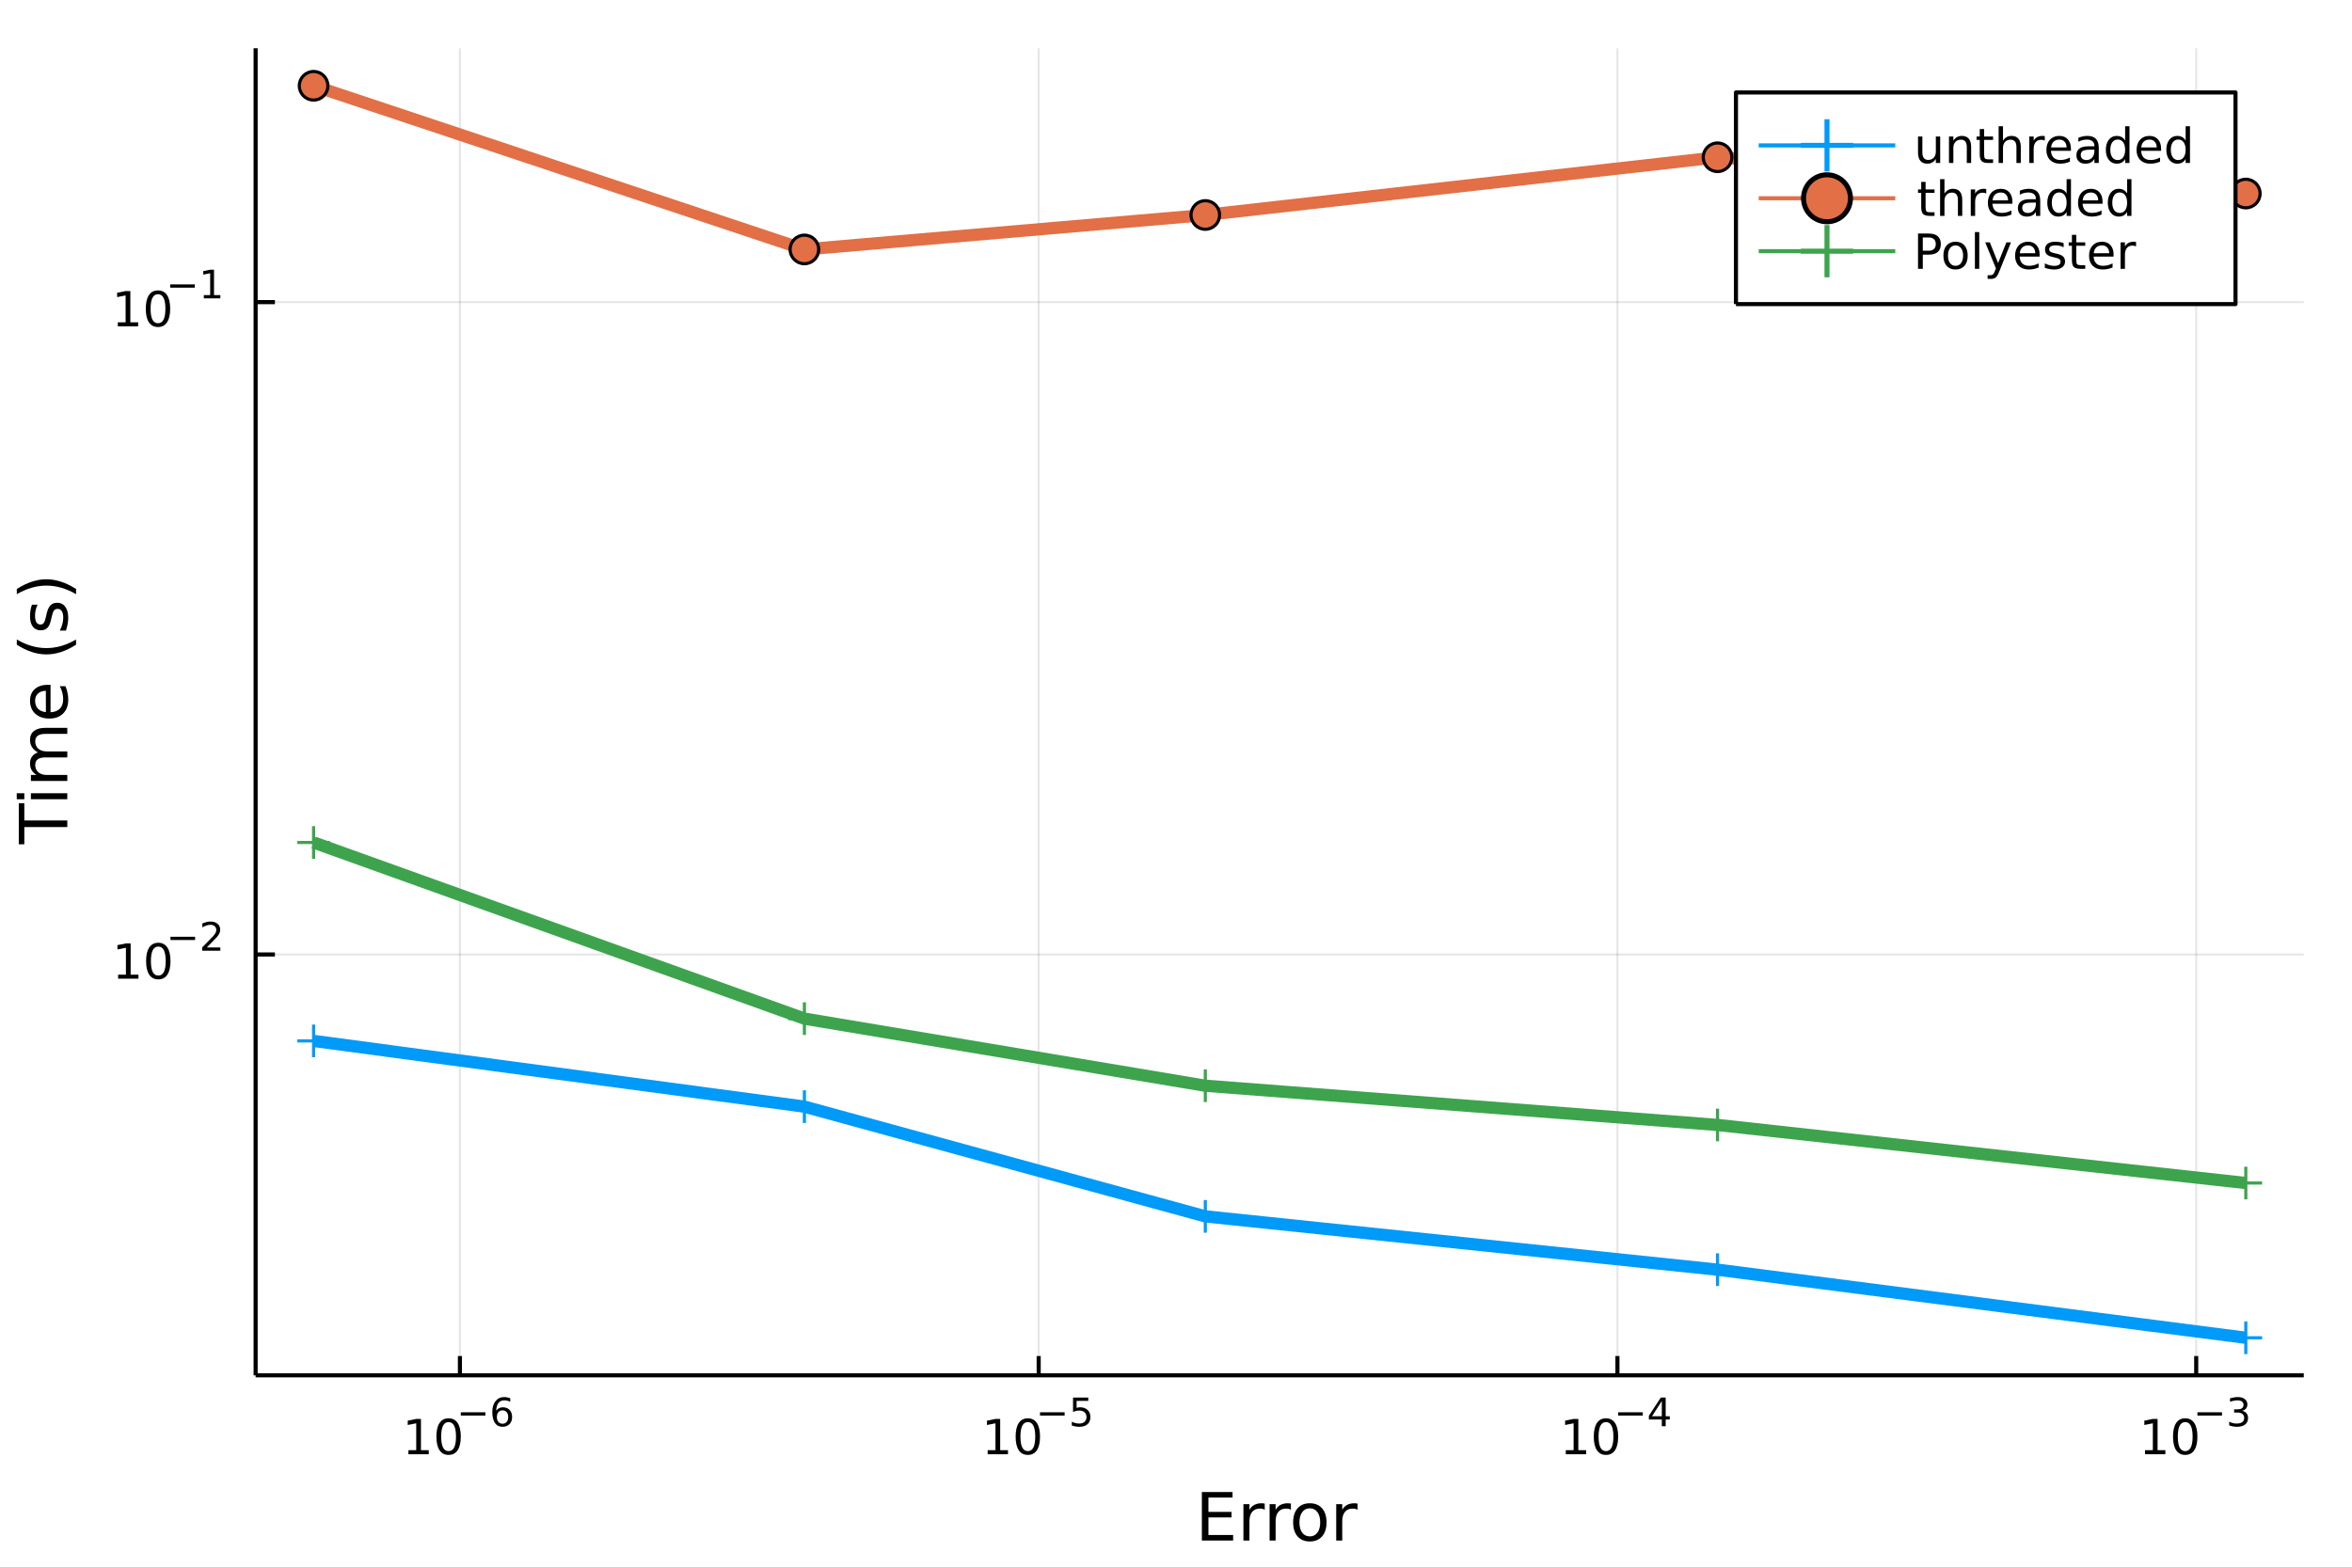 <?xml version="1.0" encoding="utf-8"?>
<svg xmlns="http://www.w3.org/2000/svg" xmlns:xlink="http://www.w3.org/1999/xlink" width="576" height="384" viewBox="0 0 2304 1536">
<rect x="0" y="0" width="2304" height="1536" fill="#333333" stroke="none"/>
<defs>
  <clipPath id="clip020">
    <rect x="0" y="0" width="2304" height="1536"/>
  </clipPath>
</defs>
<path clip-path="url(#clip020)" d="
M0 1536 L2304 1536 L2304 0 L0 0  Z
  " fill="#ffffff" fill-rule="evenodd" fill-opacity="1"/>
<defs>
  <clipPath id="clip021">
    <rect x="460" y="0" width="1614" height="1536"/>
  </clipPath>
</defs>
<path clip-path="url(#clip020)" d="
M250.412 1347.54 L2256.76 1347.54 L2256.76 47.244 L250.412 47.244  Z
  " fill="#ffffff" fill-rule="evenodd" fill-opacity="1"/>
<defs>
  <clipPath id="clip022">
    <rect x="250" y="47" width="2007" height="1301"/>
  </clipPath>
</defs>
<polyline clip-path="url(#clip022)" style="stroke:#000000; stroke-linecap:butt; stroke-linejoin:round; stroke-width:2; stroke-opacity:0.1; fill:none" points="
  450.534,1347.54 450.534,47.244 
  "/>
<polyline clip-path="url(#clip022)" style="stroke:#000000; stroke-linecap:butt; stroke-linejoin:round; stroke-width:2; stroke-opacity:0.1; fill:none" points="
  1017.48,1347.54 1017.48,47.244 
  "/>
<polyline clip-path="url(#clip022)" style="stroke:#000000; stroke-linecap:butt; stroke-linejoin:round; stroke-width:2; stroke-opacity:0.1; fill:none" points="
  1584.43,1347.54 1584.43,47.244 
  "/>
<polyline clip-path="url(#clip022)" style="stroke:#000000; stroke-linecap:butt; stroke-linejoin:round; stroke-width:2; stroke-opacity:0.1; fill:none" points="
  2151.38,1347.54 2151.38,47.244 
  "/>
<polyline clip-path="url(#clip020)" style="stroke:#000000; stroke-linecap:butt; stroke-linejoin:round; stroke-width:4; stroke-opacity:1; fill:none" points="
  250.412,1347.54 2256.76,1347.54 
  "/>
<polyline clip-path="url(#clip020)" style="stroke:#000000; stroke-linecap:butt; stroke-linejoin:round; stroke-width:4; stroke-opacity:1; fill:none" points="
  450.534,1347.54 450.534,1328.64 
  "/>
<polyline clip-path="url(#clip020)" style="stroke:#000000; stroke-linecap:butt; stroke-linejoin:round; stroke-width:4; stroke-opacity:1; fill:none" points="
  1017.48,1347.54 1017.48,1328.64 
  "/>
<polyline clip-path="url(#clip020)" style="stroke:#000000; stroke-linecap:butt; stroke-linejoin:round; stroke-width:4; stroke-opacity:1; fill:none" points="
  1584.43,1347.54 1584.43,1328.64 
  "/>
<polyline clip-path="url(#clip020)" style="stroke:#000000; stroke-linecap:butt; stroke-linejoin:round; stroke-width:4; stroke-opacity:1; fill:none" points="
  2151.38,1347.54 2151.38,1328.64 
  "/>
<path clip-path="url(#clip020)" d="M400.085 1420.89 L407.724 1420.89 L407.724 1394.53 L399.414 1396.19 L399.414 1391.94 L407.678 1390.27 L412.354 1390.27 L412.354 1420.89 L419.993 1420.89 L419.993 1424.83 L400.085 1424.83 L400.085 1420.89 Z" fill="#000000" fill-rule="evenodd" fill-opacity="1" /><path clip-path="url(#clip020)" d="M439.437 1393.35 Q435.826 1393.35 433.997 1396.91 Q432.192 1400.45 432.192 1407.58 Q432.192 1414.69 433.997 1418.25 Q435.826 1421.8 439.437 1421.8 Q443.071 1421.8 444.877 1418.25 Q446.705 1414.69 446.705 1407.58 Q446.705 1400.45 444.877 1396.91 Q443.071 1393.35 439.437 1393.35 M439.437 1389.64 Q445.247 1389.64 448.303 1394.25 Q451.381 1398.83 451.381 1407.58 Q451.381 1416.31 448.303 1420.92 Q445.247 1425.5 439.437 1425.5 Q433.627 1425.5 430.548 1420.92 Q427.493 1416.31 427.493 1407.58 Q427.493 1398.83 430.548 1394.25 Q433.627 1389.64 439.437 1389.64 Z" fill="#000000" fill-rule="evenodd" fill-opacity="1" /><path clip-path="url(#clip020)" d="M451.381 1383.74 L475.493 1383.74 L475.493 1386.94 L451.381 1386.94 L451.381 1383.74 Z" fill="#000000" fill-rule="evenodd" fill-opacity="1" /><path clip-path="url(#clip020)" d="M492.288 1381.86 Q489.73 1381.86 488.226 1383.61 Q486.74 1385.36 486.74 1388.41 Q486.74 1391.44 488.226 1393.21 Q489.73 1394.95 492.288 1394.95 Q494.846 1394.95 496.332 1393.21 Q497.836 1391.44 497.836 1388.41 Q497.836 1385.36 496.332 1383.61 Q494.846 1381.86 492.288 1381.86 M499.83 1369.96 L499.83 1373.42 Q498.401 1372.74 496.934 1372.39 Q495.485 1372.03 494.056 1372.03 Q490.295 1372.03 488.301 1374.57 Q486.326 1377.11 486.044 1382.24 Q487.154 1380.6 488.828 1379.74 Q490.501 1378.85 492.514 1378.85 Q496.746 1378.85 499.191 1381.43 Q501.654 1383.99 501.654 1388.41 Q501.654 1392.74 499.097 1395.35 Q496.539 1397.96 492.288 1397.96 Q487.417 1397.96 484.84 1394.24 Q482.264 1390.5 482.264 1383.41 Q482.264 1376.75 485.423 1372.8 Q488.583 1368.83 493.906 1368.83 Q495.335 1368.83 496.783 1369.11 Q498.25 1369.39 499.83 1369.96 Z" fill="#000000" fill-rule="evenodd" fill-opacity="1" /><path clip-path="url(#clip020)" d="M967.505 1420.89 L975.144 1420.89 L975.144 1394.53 L966.833 1396.19 L966.833 1391.94 L975.097 1390.27 L979.773 1390.27 L979.773 1420.89 L987.412 1420.89 L987.412 1424.83 L967.505 1424.83 L967.505 1420.89 Z" fill="#000000" fill-rule="evenodd" fill-opacity="1" /><path clip-path="url(#clip020)" d="M1006.86 1393.35 Q1003.25 1393.35 1001.42 1396.91 Q999.611 1400.45 999.611 1407.58 Q999.611 1414.69 1001.42 1418.25 Q1003.25 1421.8 1006.86 1421.8 Q1010.49 1421.8 1012.3 1418.25 Q1014.12 1414.69 1014.12 1407.58 Q1014.12 1400.45 1012.3 1396.91 Q1010.49 1393.35 1006.86 1393.35 M1006.86 1389.64 Q1012.67 1389.64 1015.72 1394.25 Q1018.8 1398.83 1018.8 1407.58 Q1018.8 1416.31 1015.72 1420.92 Q1012.67 1425.5 1006.86 1425.5 Q1001.05 1425.5 997.968 1420.92 Q994.912 1416.31 994.912 1407.58 Q994.912 1398.83 997.968 1394.25 Q1001.05 1389.64 1006.86 1389.64 Z" fill="#000000" fill-rule="evenodd" fill-opacity="1" /><path clip-path="url(#clip020)" d="M1018.8 1383.74 L1042.91 1383.74 L1042.91 1386.94 L1018.8 1386.94 L1018.8 1383.74 Z" fill="#000000" fill-rule="evenodd" fill-opacity="1" /><path clip-path="url(#clip020)" d="M1051.15 1369.34 L1066.06 1369.34 L1066.06 1372.54 L1054.63 1372.54 L1054.63 1379.42 Q1055.46 1379.14 1056.28 1379.01 Q1057.11 1378.85 1057.94 1378.85 Q1062.64 1378.85 1065.39 1381.43 Q1068.13 1384.01 1068.13 1388.41 Q1068.13 1392.94 1065.31 1395.46 Q1062.49 1397.96 1057.36 1397.96 Q1055.59 1397.96 1053.75 1397.66 Q1051.92 1397.36 1049.97 1396.76 L1049.97 1392.94 Q1051.66 1393.86 1053.46 1394.31 Q1055.27 1394.77 1057.28 1394.77 Q1060.54 1394.77 1062.43 1393.05 Q1064.33 1391.34 1064.33 1388.41 Q1064.33 1385.48 1062.43 1383.76 Q1060.54 1382.05 1057.28 1382.05 Q1055.76 1382.05 1054.23 1382.39 Q1052.73 1382.73 1051.15 1383.44 L1051.15 1369.34 Z" fill="#000000" fill-rule="evenodd" fill-opacity="1" /><path clip-path="url(#clip020)" d="M1533.85 1420.89 L1541.49 1420.89 L1541.49 1394.53 L1533.18 1396.19 L1533.18 1391.94 L1541.44 1390.27 L1546.12 1390.27 L1546.12 1420.89 L1553.76 1420.89 L1553.76 1424.83 L1533.85 1424.83 L1533.85 1420.89 Z" fill="#000000" fill-rule="evenodd" fill-opacity="1" /><path clip-path="url(#clip020)" d="M1573.2 1393.35 Q1569.59 1393.35 1567.76 1396.91 Q1565.96 1400.45 1565.96 1407.58 Q1565.96 1414.69 1567.76 1418.25 Q1569.59 1421.8 1573.2 1421.8 Q1576.84 1421.8 1578.64 1418.25 Q1580.47 1414.69 1580.47 1407.58 Q1580.47 1400.45 1578.64 1396.91 Q1576.84 1393.35 1573.2 1393.35 M1573.2 1389.64 Q1579.01 1389.64 1582.07 1394.25 Q1585.15 1398.83 1585.15 1407.58 Q1585.15 1416.31 1582.07 1420.92 Q1579.01 1425.5 1573.2 1425.5 Q1567.39 1425.5 1564.31 1420.92 Q1561.26 1416.31 1561.26 1407.58 Q1561.26 1398.83 1564.31 1394.25 Q1567.39 1389.64 1573.2 1389.64 Z" fill="#000000" fill-rule="evenodd" fill-opacity="1" /><path clip-path="url(#clip020)" d="M1585.15 1383.74 L1609.26 1383.74 L1609.26 1386.94 L1585.15 1386.94 L1585.15 1383.74 Z" fill="#000000" fill-rule="evenodd" fill-opacity="1" /><path clip-path="url(#clip020)" d="M1627.9 1372.65 L1618.31 1387.64 L1627.9 1387.64 L1627.9 1372.65 M1626.9 1369.34 L1631.68 1369.34 L1631.68 1387.64 L1635.68 1387.64 L1635.68 1390.8 L1631.68 1390.8 L1631.68 1397.42 L1627.9 1397.42 L1627.9 1390.8 L1615.22 1390.8 L1615.22 1387.13 L1626.9 1369.34 Z" fill="#000000" fill-rule="evenodd" fill-opacity="1" /><path clip-path="url(#clip020)" d="M2101.26 1420.89 L2108.9 1420.89 L2108.9 1394.53 L2100.59 1396.19 L2100.59 1391.94 L2108.85 1390.27 L2113.53 1390.27 L2113.53 1420.89 L2121.17 1420.89 L2121.17 1424.83 L2101.26 1424.83 L2101.26 1420.89 Z" fill="#000000" fill-rule="evenodd" fill-opacity="1" /><path clip-path="url(#clip020)" d="M2140.61 1393.35 Q2137 1393.35 2135.17 1396.91 Q2133.37 1400.45 2133.37 1407.58 Q2133.37 1414.69 2135.17 1418.25 Q2137 1421.8 2140.61 1421.8 Q2144.25 1421.8 2146.05 1418.25 Q2147.88 1414.69 2147.88 1407.58 Q2147.88 1400.45 2146.05 1396.91 Q2144.25 1393.35 2140.61 1393.35 M2140.61 1389.64 Q2146.42 1389.64 2149.48 1394.25 Q2152.56 1398.83 2152.56 1407.58 Q2152.56 1416.31 2149.48 1420.92 Q2146.42 1425.5 2140.61 1425.5 Q2134.8 1425.5 2131.73 1420.92 Q2128.67 1416.31 2128.67 1407.58 Q2128.67 1398.83 2131.73 1394.25 Q2134.8 1389.64 2140.61 1389.64 Z" fill="#000000" fill-rule="evenodd" fill-opacity="1" /><path clip-path="url(#clip020)" d="M2152.56 1383.74 L2176.67 1383.74 L2176.67 1386.94 L2152.56 1386.94 L2152.56 1383.74 Z" fill="#000000" fill-rule="evenodd" fill-opacity="1" /><path clip-path="url(#clip020)" d="M2196.38 1382.28 Q2199.11 1382.86 2200.63 1384.7 Q2202.17 1386.55 2202.17 1389.26 Q2202.17 1393.41 2199.31 1395.69 Q2196.46 1397.96 2191.19 1397.96 Q2189.42 1397.96 2187.54 1397.61 Q2185.68 1397.27 2183.69 1396.57 L2183.69 1392.9 Q2185.27 1393.83 2187.15 1394.3 Q2189.03 1394.77 2191.08 1394.77 Q2194.65 1394.77 2196.51 1393.36 Q2198.39 1391.95 2198.39 1389.26 Q2198.39 1386.77 2196.64 1385.38 Q2194.91 1383.97 2191.81 1383.97 L2188.54 1383.97 L2188.54 1380.85 L2191.96 1380.85 Q2194.76 1380.85 2196.25 1379.74 Q2197.73 1378.61 2197.73 1376.5 Q2197.73 1374.34 2196.19 1373.19 Q2194.67 1372.03 2191.81 1372.03 Q2190.25 1372.03 2188.46 1372.37 Q2186.68 1372.7 2184.53 1373.42 L2184.53 1370.03 Q2186.69 1369.43 2188.58 1369.13 Q2190.47 1368.83 2192.15 1368.83 Q2196.47 1368.83 2198.99 1370.81 Q2201.51 1372.76 2201.51 1376.11 Q2201.51 1378.44 2200.18 1380.06 Q2198.84 1381.66 2196.38 1382.28 Z" fill="#000000" fill-rule="evenodd" fill-opacity="1" /><path clip-path="url(#clip020)" d="M1177.34 1461.87 L1207.38 1461.87 L1207.38 1467.28 L1183.77 1467.28 L1183.77 1481.34 L1206.4 1481.34 L1206.4 1486.76 L1183.77 1486.76 L1183.77 1503.97 L1207.96 1503.97 L1207.96 1509.39 L1177.34 1509.39 L1177.34 1461.87 Z" fill="#000000" fill-rule="evenodd" fill-opacity="1" /><path clip-path="url(#clip020)" d="M1238.93 1479.21 Q1237.94 1478.64 1236.76 1478.38 Q1235.62 1478.1 1234.22 1478.1 Q1229.25 1478.1 1226.58 1481.34 Q1223.94 1484.56 1223.94 1490.61 L1223.94 1509.39 L1218.05 1509.39 L1218.05 1473.74 L1223.94 1473.74 L1223.94 1479.28 Q1225.78 1476.03 1228.74 1474.47 Q1231.7 1472.88 1235.94 1472.88 Q1236.54 1472.88 1237.27 1472.97 Q1238 1473.04 1238.9 1473.2 L1238.93 1479.21 Z" fill="#000000" fill-rule="evenodd" fill-opacity="1" /><path clip-path="url(#clip020)" d="M1264.58 1479.21 Q1263.59 1478.64 1262.42 1478.38 Q1261.27 1478.1 1259.87 1478.1 Q1254.9 1478.1 1252.23 1481.34 Q1249.59 1484.56 1249.59 1490.61 L1249.59 1509.39 L1243.7 1509.39 L1243.7 1473.74 L1249.59 1473.74 L1249.59 1479.28 Q1251.44 1476.03 1254.4 1474.47 Q1257.36 1472.88 1261.59 1472.88 Q1262.19 1472.88 1262.93 1472.97 Q1263.66 1473.04 1264.55 1473.2 L1264.58 1479.21 Z" fill="#000000" fill-rule="evenodd" fill-opacity="1" /><path clip-path="url(#clip020)" d="M1283.11 1477.84 Q1278.39 1477.84 1275.66 1481.54 Q1272.92 1485.2 1272.92 1491.59 Q1272.92 1497.99 1275.63 1501.68 Q1278.36 1505.34 1283.11 1505.34 Q1287.78 1505.34 1290.52 1501.65 Q1293.26 1497.96 1293.26 1491.59 Q1293.26 1485.26 1290.52 1481.57 Q1287.78 1477.84 1283.11 1477.84 M1283.11 1472.88 Q1290.74 1472.88 1295.1 1477.84 Q1299.46 1482.81 1299.46 1491.59 Q1299.46 1500.35 1295.1 1505.34 Q1290.74 1510.31 1283.11 1510.31 Q1275.43 1510.31 1271.07 1505.34 Q1266.75 1500.35 1266.75 1491.59 Q1266.75 1482.81 1271.07 1477.84 Q1275.43 1472.88 1283.11 1472.88 Z" fill="#000000" fill-rule="evenodd" fill-opacity="1" /><path clip-path="url(#clip020)" d="M1329.83 1479.21 Q1328.84 1478.64 1327.66 1478.38 Q1326.52 1478.1 1325.12 1478.1 Q1320.15 1478.1 1317.48 1481.34 Q1314.84 1484.56 1314.84 1490.61 L1314.84 1509.39 L1308.95 1509.39 L1308.95 1473.74 L1314.84 1473.74 L1314.84 1479.28 Q1316.68 1476.03 1319.64 1474.47 Q1322.6 1472.88 1326.84 1472.88 Q1327.44 1472.88 1328.17 1472.97 Q1328.91 1473.04 1329.8 1473.2 L1329.83 1479.21 Z" fill="#000000" fill-rule="evenodd" fill-opacity="1" /><polyline clip-path="url(#clip022)" style="stroke:#000000; stroke-linecap:butt; stroke-linejoin:round; stroke-width:2; stroke-opacity:0.1; fill:none" points="
  250.412,935.179 2256.76,935.179 
  "/>
<polyline clip-path="url(#clip022)" style="stroke:#000000; stroke-linecap:butt; stroke-linejoin:round; stroke-width:2; stroke-opacity:0.1; fill:none" points="
  250.412,296.014 2256.76,296.014 
  "/>
<polyline clip-path="url(#clip020)" style="stroke:#000000; stroke-linecap:butt; stroke-linejoin:round; stroke-width:4; stroke-opacity:1; fill:none" points="
  250.412,1347.54 250.412,47.244 
  "/>
<polyline clip-path="url(#clip020)" style="stroke:#000000; stroke-linecap:butt; stroke-linejoin:round; stroke-width:4; stroke-opacity:1; fill:none" points="
  250.412,935.179 269.31,935.179 
  "/>
<polyline clip-path="url(#clip020)" style="stroke:#000000; stroke-linecap:butt; stroke-linejoin:round; stroke-width:4; stroke-opacity:1; fill:none" points="
  250.412,296.014 269.31,296.014 
  "/>
<path clip-path="url(#clip020)" d="M115.712 954.971 L123.351 954.971 L123.351 928.605 L115.041 930.272 L115.041 926.013 L123.305 924.346 L127.981 924.346 L127.981 954.971 L135.62 954.971 L135.62 958.906 L115.712 958.906 L115.712 954.971 Z" fill="#000000" fill-rule="evenodd" fill-opacity="1" /><path clip-path="url(#clip020)" d="M155.064 927.425 Q151.453 927.425 149.624 930.99 Q147.819 934.531 147.819 941.661 Q147.819 948.767 149.624 952.332 Q151.453 955.874 155.064 955.874 Q158.698 955.874 160.504 952.332 Q162.332 948.767 162.332 941.661 Q162.332 934.531 160.504 930.99 Q158.698 927.425 155.064 927.425 M155.064 923.721 Q160.874 923.721 163.93 928.328 Q167.008 932.911 167.008 941.661 Q167.008 950.388 163.93 954.994 Q160.874 959.577 155.064 959.577 Q149.254 959.577 146.175 954.994 Q143.12 950.388 143.12 941.661 Q143.12 932.911 146.175 928.328 Q149.254 923.721 155.064 923.721 Z" fill="#000000" fill-rule="evenodd" fill-opacity="1" /><path clip-path="url(#clip020)" d="M167.008 917.822 L191.12 917.822 L191.12 921.02 L167.008 921.02 L167.008 917.822 Z" fill="#000000" fill-rule="evenodd" fill-opacity="1" /><path clip-path="url(#clip020)" d="M202.593 928.298 L215.852 928.298 L215.852 931.496 L198.022 931.496 L198.022 928.298 Q200.185 926.06 203.909 922.299 Q207.652 918.518 208.611 917.428 Q210.436 915.377 211.15 913.967 Q211.884 912.537 211.884 911.165 Q211.884 908.926 210.304 907.516 Q208.743 906.105 206.223 906.105 Q204.436 906.105 202.442 906.726 Q200.467 907.347 198.21 908.607 L198.21 904.77 Q200.505 903.848 202.499 903.378 Q204.492 902.908 206.147 902.908 Q210.511 902.908 213.106 905.09 Q215.702 907.271 215.702 910.92 Q215.702 912.65 215.043 914.211 Q214.404 915.754 212.692 917.86 Q212.222 918.406 209.702 921.02 Q207.182 923.615 202.593 928.298 Z" fill="#000000" fill-rule="evenodd" fill-opacity="1" /><path clip-path="url(#clip020)" d="M115.411 315.806 L123.05 315.806 L123.05 289.441 L114.74 291.107 L114.74 286.848 L123.004 285.181 L127.68 285.181 L127.68 315.806 L135.319 315.806 L135.319 319.741 L115.411 319.741 L115.411 315.806 Z" fill="#000000" fill-rule="evenodd" fill-opacity="1" /><path clip-path="url(#clip020)" d="M154.763 288.26 Q151.152 288.26 149.323 291.825 Q147.518 295.367 147.518 302.496 Q147.518 309.603 149.323 313.167 Q151.152 316.709 154.763 316.709 Q158.397 316.709 160.203 313.167 Q162.032 309.603 162.032 302.496 Q162.032 295.367 160.203 291.825 Q158.397 288.26 154.763 288.26 M154.763 284.556 Q160.573 284.556 163.629 289.163 Q166.707 293.746 166.707 302.496 Q166.707 311.223 163.629 315.829 Q160.573 320.413 154.763 320.413 Q148.953 320.413 145.874 315.829 Q142.819 311.223 142.819 302.496 Q142.819 293.746 145.874 289.163 Q148.953 284.556 154.763 284.556 Z" fill="#000000" fill-rule="evenodd" fill-opacity="1" /><path clip-path="url(#clip020)" d="M166.707 278.658 L190.819 278.658 L190.819 281.855 L166.707 281.855 L166.707 278.658 Z" fill="#000000" fill-rule="evenodd" fill-opacity="1" /><path clip-path="url(#clip020)" d="M199.677 289.134 L205.884 289.134 L205.884 267.712 L199.132 269.066 L199.132 265.605 L205.846 264.251 L209.646 264.251 L209.646 289.134 L215.852 289.134 L215.852 292.331 L199.677 292.331 L199.677 289.134 Z" fill="#000000" fill-rule="evenodd" fill-opacity="1" /><path clip-path="url(#clip020)" d="M18.404 827.219 L18.404 787.02 L23.815 787.02 L23.815 803.889 L65.924 803.889 L65.924 810.35 L23.815 810.35 L23.815 827.219 L18.404 827.219 Z" fill="#000000" fill-rule="evenodd" fill-opacity="1" /><path clip-path="url(#clip020)" d="M30.276 783.073 L30.276 777.216 L65.924 777.216 L65.924 783.073 L30.276 783.073 M16.399 783.073 L16.399 777.216 L23.815 777.216 L23.815 783.073 L16.399 783.073 Z" fill="#000000" fill-rule="evenodd" fill-opacity="1" /><path clip-path="url(#clip020)" d="M37.119 737.208 Q33.173 735.012 31.295 731.956 Q29.417 728.901 29.417 724.763 Q29.417 719.193 33.332 716.169 Q37.215 713.145 44.408 713.145 L65.924 713.145 L65.924 719.034 L44.599 719.034 Q39.475 719.034 36.992 720.848 Q34.509 722.662 34.509 726.386 Q34.509 730.938 37.533 733.579 Q40.557 736.221 45.777 736.221 L65.924 736.221 L65.924 742.109 L44.599 742.109 Q39.443 742.109 36.992 743.924 Q34.509 745.738 34.509 749.526 Q34.509 754.013 37.565 756.655 Q40.589 759.297 45.777 759.297 L65.924 759.297 L65.924 765.185 L30.276 765.185 L30.276 759.297 L35.814 759.297 Q32.536 757.292 30.976 754.491 Q29.417 751.69 29.417 747.839 Q29.417 743.956 31.39 741.25 Q33.364 738.513 37.119 737.208 Z" fill="#000000" fill-rule="evenodd" fill-opacity="1" /><path clip-path="url(#clip020)" d="M46.636 670.973 L49.501 670.973 L49.501 697.9 Q55.548 697.518 58.731 694.271 Q61.882 690.993 61.882 685.168 Q61.882 681.794 61.054 678.643 Q60.227 675.461 58.572 672.341 L64.11 672.341 Q65.447 675.492 66.147 678.803 Q66.847 682.113 66.847 685.518 Q66.847 694.048 61.882 699.045 Q56.917 704.011 48.45 704.011 Q39.697 704.011 34.573 699.3 Q29.417 694.558 29.417 686.537 Q29.417 679.344 34.064 675.174 Q38.679 670.973 46.636 670.973 M44.917 676.829 Q40.111 676.893 37.247 679.535 Q34.382 682.145 34.382 686.473 Q34.382 691.375 37.151 694.335 Q39.92 697.263 44.949 697.709 L44.917 676.829 Z" fill="#000000" fill-rule="evenodd" fill-opacity="1" /><path clip-path="url(#clip020)" d="M16.463 626.572 Q23.783 630.837 30.945 632.906 Q38.106 634.975 45.458 634.975 Q52.811 634.975 60.036 632.906 Q67.229 630.805 74.518 626.572 L74.518 631.664 Q67.038 636.439 59.813 638.826 Q52.588 641.181 45.458 641.181 Q38.361 641.181 31.167 638.826 Q23.974 636.471 16.463 631.664 L16.463 626.572 Z" fill="#000000" fill-rule="evenodd" fill-opacity="1" /><path clip-path="url(#clip020)" d="M31.326 592.484 L36.865 592.484 Q35.592 594.966 34.955 597.64 Q34.318 600.313 34.318 603.178 Q34.318 607.538 35.655 609.735 Q36.992 611.899 39.666 611.899 Q41.703 611.899 42.88 610.339 Q44.026 608.78 45.077 604.069 L45.522 602.064 Q46.859 595.826 49.31 593.216 Q51.729 590.574 56.089 590.574 Q61.054 590.574 63.951 594.521 Q66.847 598.435 66.847 605.31 Q66.847 608.175 66.274 611.294 Q65.733 614.382 64.619 617.819 L58.572 617.819 Q60.259 614.573 61.118 611.422 Q61.946 608.27 61.946 605.183 Q61.946 601.045 60.545 598.817 Q59.113 596.589 56.535 596.589 Q54.148 596.589 52.874 598.213 Q51.601 599.804 50.424 605.247 L49.946 607.284 Q48.8 612.726 46.445 615.145 Q44.058 617.564 39.92 617.564 Q34.891 617.564 32.154 614 Q29.417 610.435 29.417 603.878 Q29.417 600.632 29.894 597.767 Q30.372 594.902 31.326 592.484 Z" fill="#000000" fill-rule="evenodd" fill-opacity="1" /><path clip-path="url(#clip020)" d="M16.463 582.171 L16.463 577.079 Q23.974 572.304 31.167 569.949 Q38.361 567.562 45.458 567.562 Q52.588 567.562 59.813 569.949 Q67.038 572.304 74.518 577.079 L74.518 582.171 Q67.229 577.938 60.036 575.869 Q52.811 573.768 45.458 573.768 Q38.106 573.768 30.945 575.869 Q23.783 577.938 16.463 582.171 Z" fill="#000000" fill-rule="evenodd" fill-opacity="1" /><polyline clip-path="url(#clip022)" style="stroke:#009af9; stroke-linecap:butt; stroke-linejoin:round; stroke-width:12; stroke-opacity:1; fill:none" points="
  2199.97,1310.74 1682.49,1244.01 1180.72,1191.78 787.986,1084.27 307.195,1019.87 
  "/>
<line clip-path="url(#clip022)" x1="2199.97" y1="1310.74" x2="2199.97" y2="1294.74" style="stroke:#009af9; stroke-width:3.072; stroke-opacity:1"/>
<line clip-path="url(#clip022)" x1="2199.97" y1="1310.74" x2="2183.97" y2="1310.74" style="stroke:#009af9; stroke-width:3.072; stroke-opacity:1"/>
<line clip-path="url(#clip022)" x1="2199.97" y1="1310.74" x2="2199.97" y2="1326.74" style="stroke:#009af9; stroke-width:3.072; stroke-opacity:1"/>
<line clip-path="url(#clip022)" x1="2199.97" y1="1310.74" x2="2215.97" y2="1310.74" style="stroke:#009af9; stroke-width:3.072; stroke-opacity:1"/>
<line clip-path="url(#clip022)" x1="1682.49" y1="1244.01" x2="1682.49" y2="1228.01" style="stroke:#009af9; stroke-width:3.072; stroke-opacity:1"/>
<line clip-path="url(#clip022)" x1="1682.49" y1="1244.01" x2="1666.49" y2="1244.01" style="stroke:#009af9; stroke-width:3.072; stroke-opacity:1"/>
<line clip-path="url(#clip022)" x1="1682.49" y1="1244.01" x2="1682.49" y2="1260.01" style="stroke:#009af9; stroke-width:3.072; stroke-opacity:1"/>
<line clip-path="url(#clip022)" x1="1682.49" y1="1244.01" x2="1698.49" y2="1244.01" style="stroke:#009af9; stroke-width:3.072; stroke-opacity:1"/>
<line clip-path="url(#clip022)" x1="1180.72" y1="1191.78" x2="1180.72" y2="1175.78" style="stroke:#009af9; stroke-width:3.072; stroke-opacity:1"/>
<line clip-path="url(#clip022)" x1="1180.72" y1="1191.78" x2="1164.72" y2="1191.78" style="stroke:#009af9; stroke-width:3.072; stroke-opacity:1"/>
<line clip-path="url(#clip022)" x1="1180.72" y1="1191.78" x2="1180.72" y2="1207.78" style="stroke:#009af9; stroke-width:3.072; stroke-opacity:1"/>
<line clip-path="url(#clip022)" x1="1180.72" y1="1191.78" x2="1196.72" y2="1191.78" style="stroke:#009af9; stroke-width:3.072; stroke-opacity:1"/>
<line clip-path="url(#clip022)" x1="787.986" y1="1084.27" x2="787.986" y2="1068.27" style="stroke:#009af9; stroke-width:3.072; stroke-opacity:1"/>
<line clip-path="url(#clip022)" x1="787.986" y1="1084.27" x2="771.986" y2="1084.27" style="stroke:#009af9; stroke-width:3.072; stroke-opacity:1"/>
<line clip-path="url(#clip022)" x1="787.986" y1="1084.27" x2="787.986" y2="1100.27" style="stroke:#009af9; stroke-width:3.072; stroke-opacity:1"/>
<line clip-path="url(#clip022)" x1="787.986" y1="1084.27" x2="803.986" y2="1084.27" style="stroke:#009af9; stroke-width:3.072; stroke-opacity:1"/>
<line clip-path="url(#clip022)" x1="307.195" y1="1019.87" x2="307.195" y2="1003.87" style="stroke:#009af9; stroke-width:3.072; stroke-opacity:1"/>
<line clip-path="url(#clip022)" x1="307.195" y1="1019.87" x2="291.195" y2="1019.87" style="stroke:#009af9; stroke-width:3.072; stroke-opacity:1"/>
<line clip-path="url(#clip022)" x1="307.195" y1="1019.87" x2="307.195" y2="1035.87" style="stroke:#009af9; stroke-width:3.072; stroke-opacity:1"/>
<line clip-path="url(#clip022)" x1="307.195" y1="1019.87" x2="323.195" y2="1019.87" style="stroke:#009af9; stroke-width:3.072; stroke-opacity:1"/>
<polyline clip-path="url(#clip022)" style="stroke:#e26f46; stroke-linecap:butt; stroke-linejoin:round; stroke-width:12; stroke-opacity:1; fill:none" points="
  2199.97,189.623 1682.49,154.091 1180.72,210.641 787.986,244.398 307.195,84.045 
  "/>
<circle clip-path="url(#clip022)" cx="2199.97" cy="189.623" r="14" fill="#e26f46" fill-rule="evenodd" fill-opacity="1" stroke="#000000" stroke-opacity="1" stroke-width="3.072"/>
<circle clip-path="url(#clip022)" cx="1682.49" cy="154.091" r="14" fill="#e26f46" fill-rule="evenodd" fill-opacity="1" stroke="#000000" stroke-opacity="1" stroke-width="3.072"/>
<circle clip-path="url(#clip022)" cx="1180.72" cy="210.641" r="14" fill="#e26f46" fill-rule="evenodd" fill-opacity="1" stroke="#000000" stroke-opacity="1" stroke-width="3.072"/>
<circle clip-path="url(#clip022)" cx="787.986" cy="244.398" r="14" fill="#e26f46" fill-rule="evenodd" fill-opacity="1" stroke="#000000" stroke-opacity="1" stroke-width="3.072"/>
<circle clip-path="url(#clip022)" cx="307.195" cy="84.045" r="14" fill="#e26f46" fill-rule="evenodd" fill-opacity="1" stroke="#000000" stroke-opacity="1" stroke-width="3.072"/>
<polyline clip-path="url(#clip022)" style="stroke:#3da44d; stroke-linecap:butt; stroke-linejoin:round; stroke-width:12; stroke-opacity:1; fill:none" points="
  2199.97,1159.11 1682.49,1102.22 1180.72,1063.79 787.986,998.043 307.195,825.443 
  "/>
<line clip-path="url(#clip022)" x1="2199.97" y1="1159.11" x2="2199.97" y2="1143.11" style="stroke:#3da44d; stroke-width:3.072; stroke-opacity:1"/>
<line clip-path="url(#clip022)" x1="2199.97" y1="1159.11" x2="2183.97" y2="1159.11" style="stroke:#3da44d; stroke-width:3.072; stroke-opacity:1"/>
<line clip-path="url(#clip022)" x1="2199.97" y1="1159.11" x2="2199.97" y2="1175.11" style="stroke:#3da44d; stroke-width:3.072; stroke-opacity:1"/>
<line clip-path="url(#clip022)" x1="2199.97" y1="1159.11" x2="2215.97" y2="1159.11" style="stroke:#3da44d; stroke-width:3.072; stroke-opacity:1"/>
<line clip-path="url(#clip022)" x1="1682.49" y1="1102.22" x2="1682.49" y2="1086.22" style="stroke:#3da44d; stroke-width:3.072; stroke-opacity:1"/>
<line clip-path="url(#clip022)" x1="1682.49" y1="1102.22" x2="1666.49" y2="1102.22" style="stroke:#3da44d; stroke-width:3.072; stroke-opacity:1"/>
<line clip-path="url(#clip022)" x1="1682.49" y1="1102.22" x2="1682.49" y2="1118.22" style="stroke:#3da44d; stroke-width:3.072; stroke-opacity:1"/>
<line clip-path="url(#clip022)" x1="1682.49" y1="1102.22" x2="1698.49" y2="1102.22" style="stroke:#3da44d; stroke-width:3.072; stroke-opacity:1"/>
<line clip-path="url(#clip022)" x1="1180.72" y1="1063.79" x2="1180.72" y2="1047.79" style="stroke:#3da44d; stroke-width:3.072; stroke-opacity:1"/>
<line clip-path="url(#clip022)" x1="1180.72" y1="1063.79" x2="1164.72" y2="1063.79" style="stroke:#3da44d; stroke-width:3.072; stroke-opacity:1"/>
<line clip-path="url(#clip022)" x1="1180.72" y1="1063.79" x2="1180.72" y2="1079.79" style="stroke:#3da44d; stroke-width:3.072; stroke-opacity:1"/>
<line clip-path="url(#clip022)" x1="1180.72" y1="1063.79" x2="1196.72" y2="1063.79" style="stroke:#3da44d; stroke-width:3.072; stroke-opacity:1"/>
<line clip-path="url(#clip022)" x1="787.986" y1="998.043" x2="787.986" y2="982.043" style="stroke:#3da44d; stroke-width:3.072; stroke-opacity:1"/>
<line clip-path="url(#clip022)" x1="787.986" y1="998.043" x2="771.986" y2="998.043" style="stroke:#3da44d; stroke-width:3.072; stroke-opacity:1"/>
<line clip-path="url(#clip022)" x1="787.986" y1="998.043" x2="787.986" y2="1014.04" style="stroke:#3da44d; stroke-width:3.072; stroke-opacity:1"/>
<line clip-path="url(#clip022)" x1="787.986" y1="998.043" x2="803.986" y2="998.043" style="stroke:#3da44d; stroke-width:3.072; stroke-opacity:1"/>
<line clip-path="url(#clip022)" x1="307.195" y1="825.443" x2="307.195" y2="809.443" style="stroke:#3da44d; stroke-width:3.072; stroke-opacity:1"/>
<line clip-path="url(#clip022)" x1="307.195" y1="825.443" x2="291.195" y2="825.443" style="stroke:#3da44d; stroke-width:3.072; stroke-opacity:1"/>
<line clip-path="url(#clip022)" x1="307.195" y1="825.443" x2="307.195" y2="841.443" style="stroke:#3da44d; stroke-width:3.072; stroke-opacity:1"/>
<line clip-path="url(#clip022)" x1="307.195" y1="825.443" x2="323.195" y2="825.443" style="stroke:#3da44d; stroke-width:3.072; stroke-opacity:1"/>
<path clip-path="url(#clip020)" d="
M1700.54 297.947 L2189.88 297.947 L2189.88 90.587 L1700.54 90.587  Z
  " fill="#ffffff" fill-rule="evenodd" fill-opacity="1"/>
<polyline clip-path="url(#clip020)" style="stroke:#000000; stroke-linecap:butt; stroke-linejoin:round; stroke-width:4; stroke-opacity:1; fill:none" points="
  1700.54,297.947 2189.88,297.947 2189.88,90.587 1700.54,90.587 1700.54,297.947 
  "/>
<polyline clip-path="url(#clip020)" style="stroke:#009af9; stroke-linecap:butt; stroke-linejoin:round; stroke-width:4; stroke-opacity:1; fill:none" points="
  1722.83,142.427 1856.59,142.427 
  "/>
<line clip-path="url(#clip020)" x1="1789.71" y1="142.427" x2="1789.71" y2="116.827" style="stroke:#009af9; stroke-width:4.915; stroke-opacity:1"/>
<line clip-path="url(#clip020)" x1="1789.71" y1="142.427" x2="1764.11" y2="142.427" style="stroke:#009af9; stroke-width:4.915; stroke-opacity:1"/>
<line clip-path="url(#clip020)" x1="1789.71" y1="142.427" x2="1789.71" y2="168.027" style="stroke:#009af9; stroke-width:4.915; stroke-opacity:1"/>
<line clip-path="url(#clip020)" x1="1789.71" y1="142.427" x2="1815.31" y2="142.427" style="stroke:#009af9; stroke-width:4.915; stroke-opacity:1"/>
<path clip-path="url(#clip020)" d="M1878.88 149.476 L1878.88 133.781 L1883.14 133.781 L1883.14 149.314 Q1883.14 152.994 1884.58 154.846 Q1886.01 156.675 1888.88 156.675 Q1892.33 156.675 1894.32 154.476 Q1896.34 152.277 1896.34 148.48 L1896.34 133.781 L1900.59 133.781 L1900.59 159.707 L1896.34 159.707 L1896.34 155.726 Q1894.78 158.087 1892.72 159.244 Q1890.69 160.378 1887.98 160.378 Q1883.51 160.378 1881.2 157.601 Q1878.88 154.823 1878.88 149.476 M1889.6 133.156 L1889.6 133.156 Z" fill="#000000" fill-rule="evenodd" fill-opacity="1" /><path clip-path="url(#clip020)" d="M1930.92 144.059 L1930.92 159.707 L1926.66 159.707 L1926.66 144.198 Q1926.66 140.517 1925.22 138.689 Q1923.79 136.86 1920.92 136.86 Q1917.47 136.86 1915.48 139.059 Q1913.49 141.258 1913.49 145.054 L1913.49 159.707 L1909.21 159.707 L1909.21 133.781 L1913.49 133.781 L1913.49 137.809 Q1915.02 135.471 1917.08 134.314 Q1919.16 133.156 1921.87 133.156 Q1926.34 133.156 1928.63 135.934 Q1930.92 138.689 1930.92 144.059 Z" fill="#000000" fill-rule="evenodd" fill-opacity="1" /><path clip-path="url(#clip020)" d="M1943.63 126.42 L1943.63 133.781 L1952.4 133.781 L1952.4 137.092 L1943.63 137.092 L1943.63 151.166 Q1943.63 154.337 1944.48 155.24 Q1945.36 156.142 1948.02 156.142 L1952.4 156.142 L1952.4 159.707 L1948.02 159.707 Q1943.09 159.707 1941.22 157.878 Q1939.34 156.027 1939.34 151.166 L1939.34 137.092 L1936.22 137.092 L1936.22 133.781 L1939.34 133.781 L1939.34 126.42 L1943.63 126.42 Z" fill="#000000" fill-rule="evenodd" fill-opacity="1" /><path clip-path="url(#clip020)" d="M1979.55 144.059 L1979.55 159.707 L1975.29 159.707 L1975.29 144.198 Q1975.29 140.517 1973.86 138.689 Q1972.42 136.86 1969.55 136.86 Q1966.1 136.86 1964.11 139.059 Q1962.12 141.258 1962.12 145.054 L1962.12 159.707 L1957.84 159.707 L1957.84 123.689 L1962.12 123.689 L1962.12 137.809 Q1963.65 135.471 1965.71 134.314 Q1967.79 133.156 1970.5 133.156 Q1974.97 133.156 1977.26 135.934 Q1979.55 138.689 1979.55 144.059 Z" fill="#000000" fill-rule="evenodd" fill-opacity="1" /><path clip-path="url(#clip020)" d="M2003.07 137.763 Q2002.35 137.346 2001.5 137.161 Q2000.66 136.953 1999.64 136.953 Q1996.03 136.953 1994.09 139.314 Q1992.17 141.652 1992.17 146.05 L1992.17 159.707 L1987.89 159.707 L1987.89 133.781 L1992.17 133.781 L1992.17 137.809 Q1993.51 135.448 1995.66 134.314 Q1997.82 133.156 2000.89 133.156 Q2001.33 133.156 2001.87 133.226 Q2002.4 133.272 2003.05 133.388 L2003.07 137.763 Z" fill="#000000" fill-rule="evenodd" fill-opacity="1" /><path clip-path="url(#clip020)" d="M2028.67 145.679 L2028.67 147.763 L2009.09 147.763 Q2009.37 152.161 2011.73 154.476 Q2014.11 156.767 2018.35 156.767 Q2020.8 156.767 2023.09 156.166 Q2025.41 155.564 2027.68 154.36 L2027.68 158.388 Q2025.39 159.36 2022.98 159.869 Q2020.57 160.378 2018.09 160.378 Q2011.89 160.378 2008.26 156.767 Q2004.64 153.156 2004.64 146.999 Q2004.64 140.633 2008.07 136.906 Q2011.52 133.156 2017.35 133.156 Q2022.58 133.156 2025.62 136.536 Q2028.67 139.892 2028.67 145.679 M2024.41 144.429 Q2024.37 140.934 2022.45 138.851 Q2020.55 136.767 2017.4 136.767 Q2013.83 136.767 2011.68 138.781 Q2009.55 140.795 2009.23 144.453 L2024.41 144.429 Z" fill="#000000" fill-rule="evenodd" fill-opacity="1" /><path clip-path="url(#clip020)" d="M2047.45 146.675 Q2042.28 146.675 2040.29 147.855 Q2038.3 149.036 2038.3 151.883 Q2038.3 154.152 2039.78 155.494 Q2041.29 156.814 2043.86 156.814 Q2047.4 156.814 2049.53 154.314 Q2051.68 151.791 2051.68 147.624 L2051.68 146.675 L2047.45 146.675 M2055.94 144.916 L2055.94 159.707 L2051.68 159.707 L2051.68 155.772 Q2050.22 158.133 2048.05 159.267 Q2045.87 160.378 2042.72 160.378 Q2038.74 160.378 2036.38 158.156 Q2034.04 155.911 2034.04 152.161 Q2034.04 147.786 2036.96 145.564 Q2039.9 143.342 2045.71 143.342 L2051.68 143.342 L2051.68 142.925 Q2051.68 139.985 2049.74 138.388 Q2047.82 136.767 2044.32 136.767 Q2042.1 136.767 2039.99 137.3 Q2037.89 137.832 2035.94 138.897 L2035.94 134.962 Q2038.28 134.059 2040.48 133.619 Q2042.68 133.156 2044.76 133.156 Q2050.39 133.156 2053.16 136.073 Q2055.94 138.99 2055.94 144.916 Z" fill="#000000" fill-rule="evenodd" fill-opacity="1" /><path clip-path="url(#clip020)" d="M2081.77 137.717 L2081.77 123.689 L2086.03 123.689 L2086.03 159.707 L2081.77 159.707 L2081.77 155.818 Q2080.43 158.133 2078.37 159.267 Q2076.33 160.378 2073.46 160.378 Q2068.76 160.378 2065.8 156.628 Q2062.86 152.879 2062.86 146.767 Q2062.86 140.656 2065.8 136.906 Q2068.76 133.156 2073.46 133.156 Q2076.33 133.156 2078.37 134.291 Q2080.43 135.402 2081.77 137.717 M2067.26 146.767 Q2067.26 151.466 2069.18 154.152 Q2071.13 156.814 2074.51 156.814 Q2077.89 156.814 2079.83 154.152 Q2081.77 151.466 2081.77 146.767 Q2081.77 142.068 2079.83 139.406 Q2077.89 136.721 2074.51 136.721 Q2071.13 136.721 2069.18 139.406 Q2067.26 142.068 2067.26 146.767 Z" fill="#000000" fill-rule="evenodd" fill-opacity="1" /><path clip-path="url(#clip020)" d="M2116.98 145.679 L2116.98 147.763 L2097.4 147.763 Q2097.68 152.161 2100.04 154.476 Q2102.42 156.767 2106.66 156.767 Q2109.11 156.767 2111.4 156.166 Q2113.72 155.564 2115.99 154.36 L2115.99 158.388 Q2113.7 159.36 2111.29 159.869 Q2108.88 160.378 2106.4 160.378 Q2100.2 160.378 2096.57 156.767 Q2092.95 153.156 2092.95 146.999 Q2092.95 140.633 2096.38 136.906 Q2099.83 133.156 2105.66 133.156 Q2110.89 133.156 2113.93 136.536 Q2116.98 139.892 2116.98 145.679 M2112.72 144.429 Q2112.68 140.934 2110.76 138.851 Q2108.86 136.767 2105.71 136.767 Q2102.14 136.767 2099.99 138.781 Q2097.86 140.795 2097.54 144.453 L2112.72 144.429 Z" fill="#000000" fill-rule="evenodd" fill-opacity="1" /><path clip-path="url(#clip020)" d="M2141.03 137.717 L2141.03 123.689 L2145.29 123.689 L2145.29 159.707 L2141.03 159.707 L2141.03 155.818 Q2139.69 158.133 2137.63 159.267 Q2135.59 160.378 2132.72 160.378 Q2128.02 160.378 2125.06 156.628 Q2122.12 152.879 2122.12 146.767 Q2122.12 140.656 2125.06 136.906 Q2128.02 133.156 2132.72 133.156 Q2135.59 133.156 2137.63 134.291 Q2139.69 135.402 2141.03 137.717 M2126.52 146.767 Q2126.52 151.466 2128.44 154.152 Q2130.39 156.814 2133.76 156.814 Q2137.14 156.814 2139.09 154.152 Q2141.03 151.466 2141.03 146.767 Q2141.03 142.068 2139.09 139.406 Q2137.14 136.721 2133.76 136.721 Q2130.39 136.721 2128.44 139.406 Q2126.52 142.068 2126.52 146.767 Z" fill="#000000" fill-rule="evenodd" fill-opacity="1" /><polyline clip-path="url(#clip020)" style="stroke:#e26f46; stroke-linecap:butt; stroke-linejoin:round; stroke-width:4; stroke-opacity:1; fill:none" points="
  1722.83,194.267 1856.59,194.267 
  "/>
<circle clip-path="url(#clip020)" cx="1789.71" cy="194.267" r="23" fill="#e26f46" fill-rule="evenodd" fill-opacity="1" stroke="#000000" stroke-opacity="1" stroke-width="4.915"/>
<path clip-path="url(#clip020)" d="M1886.29 178.26 L1886.29 185.621 L1895.06 185.621 L1895.06 188.932 L1886.29 188.932 L1886.29 203.006 Q1886.29 206.177 1887.15 207.08 Q1888.03 207.982 1890.69 207.982 L1895.06 207.982 L1895.06 211.547 L1890.69 211.547 Q1885.76 211.547 1883.88 209.718 Q1882.01 207.867 1882.01 203.006 L1882.01 188.932 L1878.88 188.932 L1878.88 185.621 L1882.01 185.621 L1882.01 178.26 L1886.29 178.26 Z" fill="#000000" fill-rule="evenodd" fill-opacity="1" /><path clip-path="url(#clip020)" d="M1922.21 195.899 L1922.21 211.547 L1917.96 211.547 L1917.96 196.038 Q1917.96 192.357 1916.52 190.529 Q1915.09 188.7 1912.21 188.7 Q1908.77 188.7 1906.78 190.899 Q1904.78 193.098 1904.78 196.894 L1904.78 211.547 L1900.5 211.547 L1900.5 175.529 L1904.78 175.529 L1904.78 189.649 Q1906.31 187.311 1908.37 186.154 Q1910.46 184.996 1913.16 184.996 Q1917.63 184.996 1919.92 187.774 Q1922.21 190.529 1922.21 195.899 Z" fill="#000000" fill-rule="evenodd" fill-opacity="1" /><path clip-path="url(#clip020)" d="M1945.73 189.603 Q1945.02 189.186 1944.16 189.001 Q1943.33 188.793 1942.31 188.793 Q1938.7 188.793 1936.75 191.154 Q1934.83 193.492 1934.83 197.89 L1934.83 211.547 L1930.55 211.547 L1930.55 185.621 L1934.83 185.621 L1934.83 189.649 Q1936.17 187.288 1938.33 186.154 Q1940.48 184.996 1943.56 184.996 Q1944 184.996 1944.53 185.066 Q1945.06 185.112 1945.71 185.228 L1945.73 189.603 Z" fill="#000000" fill-rule="evenodd" fill-opacity="1" /><path clip-path="url(#clip020)" d="M1971.33 197.519 L1971.33 199.603 L1951.75 199.603 Q1952.03 204.001 1954.39 206.316 Q1956.77 208.607 1961.01 208.607 Q1963.46 208.607 1965.76 208.006 Q1968.07 207.404 1970.34 206.2 L1970.34 210.228 Q1968.05 211.2 1965.64 211.709 Q1963.23 212.218 1960.76 212.218 Q1954.55 212.218 1950.92 208.607 Q1947.31 204.996 1947.31 198.839 Q1947.31 192.473 1950.73 188.746 Q1954.18 184.996 1960.02 184.996 Q1965.25 184.996 1968.28 188.376 Q1971.33 191.732 1971.33 197.519 M1967.08 196.269 Q1967.03 192.774 1965.11 190.691 Q1963.21 188.607 1960.06 188.607 Q1956.5 188.607 1954.34 190.621 Q1952.21 192.635 1951.89 196.293 L1967.08 196.269 Z" fill="#000000" fill-rule="evenodd" fill-opacity="1" /><path clip-path="url(#clip020)" d="M1990.11 198.515 Q1984.95 198.515 1982.96 199.695 Q1980.96 200.876 1980.96 203.723 Q1980.96 205.992 1982.45 207.334 Q1983.95 208.654 1986.52 208.654 Q1990.06 208.654 1992.19 206.154 Q1994.34 203.631 1994.34 199.464 L1994.34 198.515 L1990.11 198.515 M1998.6 196.756 L1998.6 211.547 L1994.34 211.547 L1994.34 207.612 Q1992.89 209.973 1990.71 211.107 Q1988.53 212.218 1985.39 212.218 Q1981.4 212.218 1979.04 209.996 Q1976.71 207.751 1976.71 204.001 Q1976.71 199.626 1979.62 197.404 Q1982.56 195.182 1988.37 195.182 L1994.34 195.182 L1994.34 194.765 Q1994.34 191.825 1992.4 190.228 Q1990.48 188.607 1986.98 188.607 Q1984.76 188.607 1982.65 189.14 Q1980.55 189.672 1978.6 190.737 L1978.6 186.802 Q1980.94 185.899 1983.14 185.459 Q1985.34 184.996 1987.42 184.996 Q1993.05 184.996 1995.83 187.913 Q1998.6 190.83 1998.6 196.756 Z" fill="#000000" fill-rule="evenodd" fill-opacity="1" /><path clip-path="url(#clip020)" d="M2024.44 189.557 L2024.44 175.529 L2028.7 175.529 L2028.7 211.547 L2024.44 211.547 L2024.44 207.658 Q2023.09 209.973 2021.03 211.107 Q2019 212.218 2016.13 212.218 Q2011.43 212.218 2008.46 208.468 Q2005.52 204.719 2005.52 198.607 Q2005.52 192.496 2008.46 188.746 Q2011.43 184.996 2016.13 184.996 Q2019 184.996 2021.03 186.131 Q2023.09 187.242 2024.44 189.557 M2009.92 198.607 Q2009.92 203.306 2011.84 205.992 Q2013.79 208.654 2017.17 208.654 Q2020.55 208.654 2022.49 205.992 Q2024.44 203.306 2024.44 198.607 Q2024.44 193.908 2022.49 191.246 Q2020.55 188.561 2017.17 188.561 Q2013.79 188.561 2011.84 191.246 Q2009.92 193.908 2009.92 198.607 Z" fill="#000000" fill-rule="evenodd" fill-opacity="1" /><path clip-path="url(#clip020)" d="M2059.64 197.519 L2059.64 199.603 L2040.06 199.603 Q2040.34 204.001 2042.7 206.316 Q2045.08 208.607 2049.32 208.607 Q2051.77 208.607 2054.07 208.006 Q2056.38 207.404 2058.65 206.2 L2058.65 210.228 Q2056.36 211.2 2053.95 211.709 Q2051.54 212.218 2049.07 212.218 Q2042.86 212.218 2039.23 208.607 Q2035.62 204.996 2035.62 198.839 Q2035.62 192.473 2039.04 188.746 Q2042.49 184.996 2048.33 184.996 Q2053.56 184.996 2056.59 188.376 Q2059.64 191.732 2059.64 197.519 M2055.39 196.269 Q2055.34 192.774 2053.42 190.691 Q2051.52 188.607 2048.37 188.607 Q2044.81 188.607 2042.65 190.621 Q2040.52 192.635 2040.2 196.293 L2055.39 196.269 Z" fill="#000000" fill-rule="evenodd" fill-opacity="1" /><path clip-path="url(#clip020)" d="M2083.7 189.557 L2083.7 175.529 L2087.95 175.529 L2087.95 211.547 L2083.7 211.547 L2083.7 207.658 Q2082.35 209.973 2080.29 211.107 Q2078.26 212.218 2075.39 212.218 Q2070.69 212.218 2067.72 208.468 Q2064.78 204.719 2064.78 198.607 Q2064.78 192.496 2067.72 188.746 Q2070.69 184.996 2075.39 184.996 Q2078.26 184.996 2080.29 186.131 Q2082.35 187.242 2083.7 189.557 M2069.18 198.607 Q2069.18 203.306 2071.1 205.992 Q2073.05 208.654 2076.43 208.654 Q2079.81 208.654 2081.75 205.992 Q2083.7 203.306 2083.7 198.607 Q2083.7 193.908 2081.75 191.246 Q2079.81 188.561 2076.43 188.561 Q2073.05 188.561 2071.1 191.246 Q2069.18 193.908 2069.18 198.607 Z" fill="#000000" fill-rule="evenodd" fill-opacity="1" /><polyline clip-path="url(#clip020)" style="stroke:#3da44d; stroke-linecap:butt; stroke-linejoin:round; stroke-width:4; stroke-opacity:1; fill:none" points="
  1722.83,246.107 1856.59,246.107 
  "/>
<line clip-path="url(#clip020)" x1="1789.71" y1="246.107" x2="1789.71" y2="220.507" style="stroke:#3da44d; stroke-width:4.915; stroke-opacity:1"/>
<line clip-path="url(#clip020)" x1="1789.71" y1="246.107" x2="1764.11" y2="246.107" style="stroke:#3da44d; stroke-width:4.915; stroke-opacity:1"/>
<line clip-path="url(#clip020)" x1="1789.71" y1="246.107" x2="1789.71" y2="271.707" style="stroke:#3da44d; stroke-width:4.915; stroke-opacity:1"/>
<line clip-path="url(#clip020)" x1="1789.71" y1="246.107" x2="1815.31" y2="246.107" style="stroke:#3da44d; stroke-width:4.915; stroke-opacity:1"/>
<path clip-path="url(#clip020)" d="M1883.56 232.67 L1883.56 245.656 L1889.44 245.656 Q1892.7 245.656 1894.48 243.966 Q1896.27 242.276 1896.27 239.151 Q1896.27 236.049 1894.48 234.36 Q1892.7 232.67 1889.44 232.67 L1883.56 232.67 M1878.88 228.827 L1889.44 228.827 Q1895.25 228.827 1898.21 231.466 Q1901.2 234.082 1901.2 239.151 Q1901.2 244.267 1898.21 246.883 Q1895.25 249.498 1889.44 249.498 L1883.56 249.498 L1883.56 263.387 L1878.88 263.387 L1878.88 228.827 Z" fill="#000000" fill-rule="evenodd" fill-opacity="1" /><path clip-path="url(#clip020)" d="M1915.64 240.447 Q1912.21 240.447 1910.22 243.133 Q1908.23 245.795 1908.23 250.447 Q1908.23 255.1 1910.2 257.785 Q1912.19 260.447 1915.64 260.447 Q1919.04 260.447 1921.03 257.762 Q1923.03 255.077 1923.03 250.447 Q1923.03 245.841 1921.03 243.156 Q1919.04 240.447 1915.64 240.447 M1915.64 236.836 Q1921.2 236.836 1924.37 240.447 Q1927.54 244.059 1927.54 250.447 Q1927.54 256.813 1924.37 260.447 Q1921.2 264.058 1915.64 264.058 Q1910.06 264.058 1906.89 260.447 Q1903.74 256.813 1903.74 250.447 Q1903.74 244.059 1906.89 240.447 Q1910.06 236.836 1915.64 236.836 Z" fill="#000000" fill-rule="evenodd" fill-opacity="1" /><path clip-path="url(#clip020)" d="M1934.6 227.369 L1938.86 227.369 L1938.86 263.387 L1934.6 263.387 L1934.6 227.369 Z" fill="#000000" fill-rule="evenodd" fill-opacity="1" /><path clip-path="url(#clip020)" d="M1958.56 265.795 Q1956.75 270.424 1955.04 271.836 Q1953.33 273.248 1950.46 273.248 L1947.05 273.248 L1947.05 269.683 L1949.55 269.683 Q1951.31 269.683 1952.28 268.85 Q1953.26 268.017 1954.44 264.915 L1955.2 262.971 L1944.71 237.461 L1949.23 237.461 L1957.33 257.739 L1965.43 237.461 L1969.95 237.461 L1958.56 265.795 Z" fill="#000000" fill-rule="evenodd" fill-opacity="1" /><path clip-path="url(#clip020)" d="M1998 249.359 L1998 251.443 L1978.42 251.443 Q1978.7 255.841 1981.06 258.156 Q1983.44 260.447 1987.68 260.447 Q1990.13 260.447 1992.42 259.846 Q1994.74 259.244 1997.01 258.04 L1997.01 262.068 Q1994.71 263.04 1992.31 263.549 Q1989.9 264.058 1987.42 264.058 Q1981.22 264.058 1977.58 260.447 Q1973.97 256.836 1973.97 250.679 Q1973.97 244.313 1977.4 240.586 Q1980.85 236.836 1986.68 236.836 Q1991.91 236.836 1994.95 240.216 Q1998 243.572 1998 249.359 M1993.74 248.109 Q1993.7 244.614 1991.77 242.531 Q1989.88 240.447 1986.73 240.447 Q1983.16 240.447 1981.01 242.461 Q1978.88 244.475 1978.56 248.133 L1993.74 248.109 Z" fill="#000000" fill-rule="evenodd" fill-opacity="1" /><path clip-path="url(#clip020)" d="M2021.52 238.225 L2021.52 242.253 Q2019.71 241.327 2017.77 240.864 Q2015.83 240.401 2013.74 240.401 Q2010.57 240.401 2008.97 241.373 Q2007.4 242.346 2007.4 244.29 Q2007.4 245.772 2008.53 246.628 Q2009.67 247.461 2013.09 248.225 L2014.55 248.549 Q2019.09 249.522 2020.99 251.304 Q2022.91 253.063 2022.91 256.234 Q2022.91 259.846 2020.04 261.952 Q2017.19 264.058 2012.19 264.058 Q2010.11 264.058 2007.84 263.642 Q2005.59 263.248 2003.09 262.438 L2003.09 258.04 Q2005.46 259.267 2007.75 259.892 Q2010.04 260.494 2012.28 260.494 Q2015.29 260.494 2016.91 259.475 Q2018.53 258.434 2018.53 256.559 Q2018.53 254.822 2017.35 253.896 Q2016.2 252.971 2012.24 252.114 L2010.76 251.767 Q2006.8 250.934 2005.04 249.221 Q2003.28 247.484 2003.28 244.475 Q2003.28 240.818 2005.87 238.827 Q2008.46 236.836 2013.23 236.836 Q2015.59 236.836 2017.68 237.184 Q2019.76 237.531 2021.52 238.225 Z" fill="#000000" fill-rule="evenodd" fill-opacity="1" /><path clip-path="url(#clip020)" d="M2033.9 230.1 L2033.9 237.461 L2042.68 237.461 L2042.68 240.772 L2033.9 240.772 L2033.9 254.846 Q2033.9 258.017 2034.76 258.92 Q2035.64 259.822 2038.3 259.822 L2042.68 259.822 L2042.68 263.387 L2038.3 263.387 Q2033.37 263.387 2031.5 261.558 Q2029.62 259.707 2029.62 254.846 L2029.62 240.772 L2026.5 240.772 L2026.5 237.461 L2029.62 237.461 L2029.62 230.1 L2033.9 230.1 Z" fill="#000000" fill-rule="evenodd" fill-opacity="1" /><path clip-path="url(#clip020)" d="M2070.45 249.359 L2070.45 251.443 L2050.87 251.443 Q2051.15 255.841 2053.51 258.156 Q2055.89 260.447 2060.13 260.447 Q2062.58 260.447 2064.88 259.846 Q2067.19 259.244 2069.46 258.04 L2069.46 262.068 Q2067.17 263.04 2064.76 263.549 Q2062.35 264.058 2059.88 264.058 Q2053.67 264.058 2050.04 260.447 Q2046.43 256.836 2046.43 250.679 Q2046.43 244.313 2049.85 240.586 Q2053.3 236.836 2059.14 236.836 Q2064.37 236.836 2067.4 240.216 Q2070.45 243.572 2070.45 249.359 M2066.2 248.109 Q2066.15 244.614 2064.23 242.531 Q2062.33 240.447 2059.18 240.447 Q2055.62 240.447 2053.46 242.461 Q2051.33 244.475 2051.01 248.133 L2066.2 248.109 Z" fill="#000000" fill-rule="evenodd" fill-opacity="1" /><path clip-path="url(#clip020)" d="M2092.47 241.443 Q2091.75 241.026 2090.89 240.841 Q2090.06 240.633 2089.04 240.633 Q2085.43 240.633 2083.49 242.994 Q2081.57 245.332 2081.57 249.73 L2081.57 263.387 L2077.28 263.387 L2077.28 237.461 L2081.57 237.461 L2081.57 241.489 Q2082.91 239.128 2085.06 237.994 Q2087.21 236.836 2090.29 236.836 Q2090.73 236.836 2091.26 236.906 Q2091.8 236.952 2092.45 237.068 L2092.47 241.443 Z" fill="#000000" fill-rule="evenodd" fill-opacity="1" /></svg>
